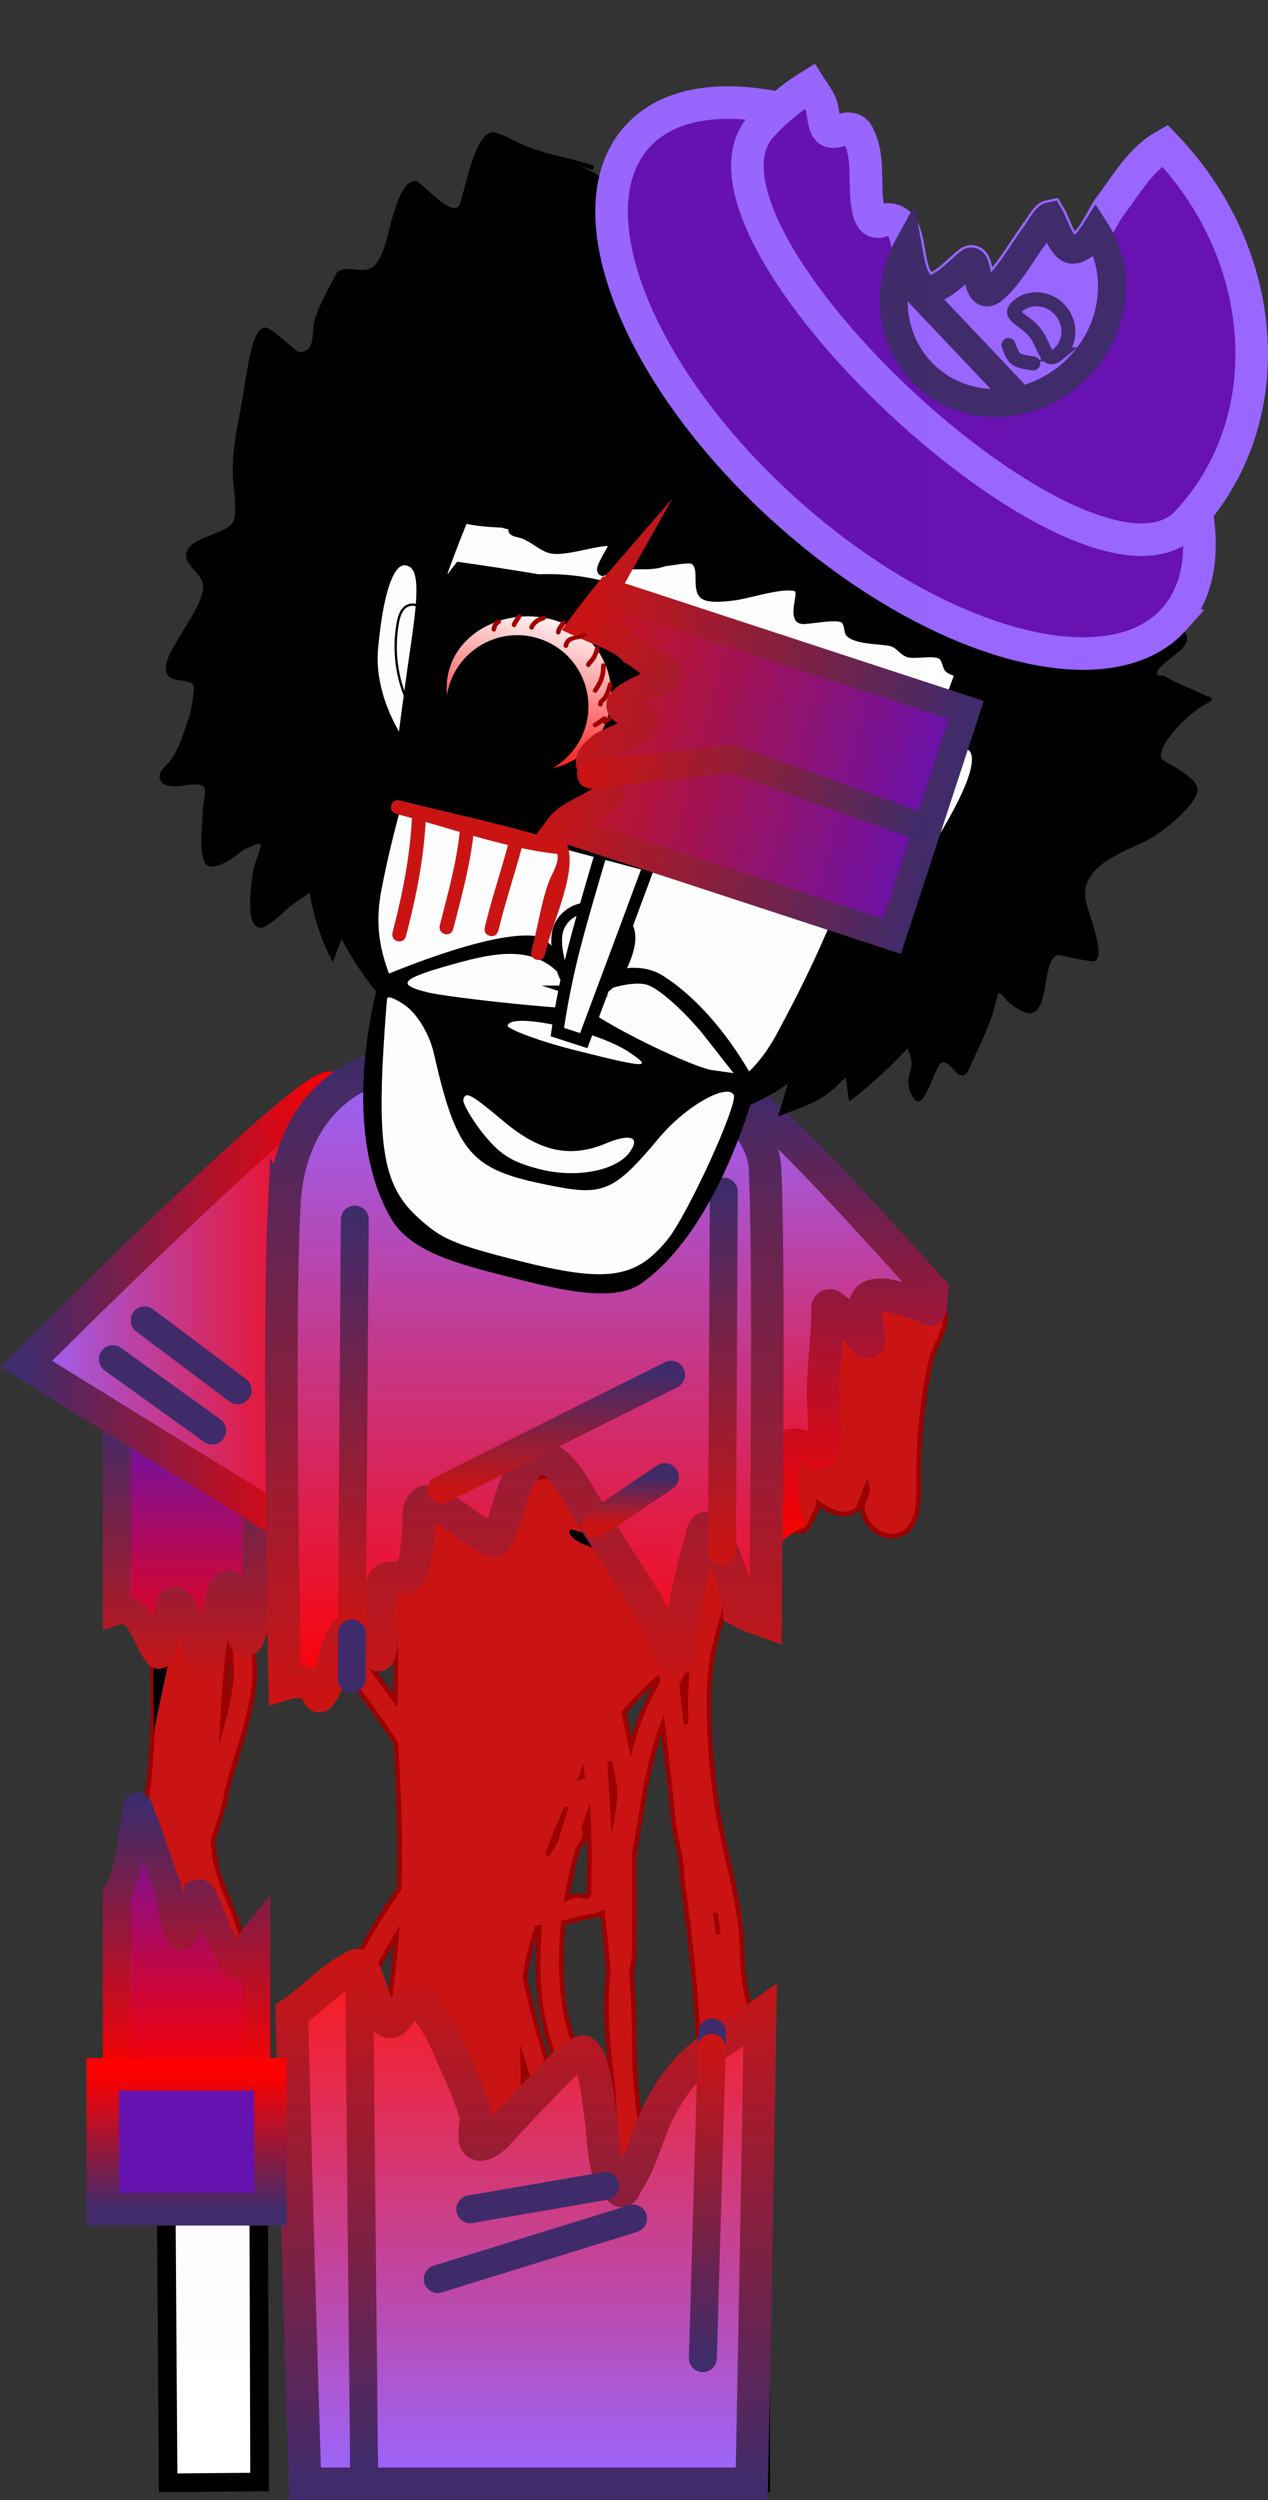 <svg version="1.1" xmlns="http://www.w3.org/2000/svg" xmlns:xlink="http://www.w3.org/1999/xlink" width="136.295" height="268.621" viewBox="0,0,136.295,268.621"><rect x="0" y="0" width="136.295" height="268.621" fill="#333333" stroke="none"/><defs><linearGradient x1="205.886" y1="241.033" x2="205.886" y2="270.312" gradientUnits="userSpaceOnUse" id="color-1"><stop offset="0" stop-color="#6712b1"/><stop offset="1" stop-color="#ff0000"/></linearGradient><linearGradient x1="205.886" y1="241.033" x2="205.886" y2="270.312" gradientUnits="userSpaceOnUse" id="color-2"><stop offset="0" stop-color="#402b6b"/><stop offset="1" stop-color="#ff0000"/></linearGradient><linearGradient x1="205.886" y1="199.312" x2="205.886" y2="227.451" gradientUnits="userSpaceOnUse" id="color-3"><stop offset="0" stop-color="#6712b1"/><stop offset="1" stop-color="#ff0000"/></linearGradient><linearGradient x1="205.886" y1="199.312" x2="205.886" y2="227.451" gradientUnits="userSpaceOnUse" id="color-4"><stop offset="0" stop-color="#402b6b"/><stop offset="1" stop-color="#cc1414"/></linearGradient><linearGradient x1="275.064" y1="164.812" x2="275.064" y2="213.312" gradientUnits="userSpaceOnUse" id="color-5"><stop offset="0" stop-color="#9966ff"/><stop offset="1" stop-color="#ff0000"/></linearGradient><linearGradient x1="275.064" y1="164.812" x2="275.064" y2="213.312" gradientUnits="userSpaceOnUse" id="color-6"><stop offset="0" stop-color="#402b6b"/><stop offset="1" stop-color="#ff0000"/></linearGradient><linearGradient x1="188.636" y1="188.312" x2="222.569" y2="188.312" gradientUnits="userSpaceOnUse" id="color-7"><stop offset="0" stop-color="#9966ff"/><stop offset="1" stop-color="#ff0000"/></linearGradient><linearGradient x1="188.636" y1="188.312" x2="222.569" y2="188.312" gradientUnits="userSpaceOnUse" id="color-8"><stop offset="0" stop-color="#402b6b"/><stop offset="1" stop-color="#ff0000"/></linearGradient><linearGradient x1="242.373" y1="258.08" x2="242.373" y2="313.812" gradientUnits="userSpaceOnUse" id="color-9"><stop offset="0" stop-color="#ff1919"/><stop offset="1" stop-color="#9966ff"/></linearGradient><linearGradient x1="242.373" y1="258.08" x2="242.373" y2="313.812" gradientUnits="userSpaceOnUse" id="color-10"><stop offset="0" stop-color="#cc1414"/><stop offset="1" stop-color="#402b6b"/></linearGradient><linearGradient x1="242.2" y1="161.812" x2="242.2" y2="229.18" gradientUnits="userSpaceOnUse" id="color-11"><stop offset="0" stop-color="#9966ff"/><stop offset="1" stop-color="#ff0000"/></linearGradient><linearGradient x1="242.2" y1="161.812" x2="242.2" y2="229.18" gradientUnits="userSpaceOnUse" id="color-12"><stop offset="0" stop-color="#402b6b"/><stop offset="1" stop-color="#cc1414"/></linearGradient><linearGradient x1="223.82" y1="177.979" x2="223.82" y2="222.043" gradientUnits="userSpaceOnUse" id="color-13"><stop offset="0" stop-color="#402b6b"/><stop offset="1" stop-color="#cc1414"/></linearGradient><linearGradient x1="245.636" y1="194.645" x2="245.636" y2="206.979" gradientUnits="userSpaceOnUse" id="color-14"><stop offset="0" stop-color="#402b6b"/><stop offset="1" stop-color="#cc1414"/></linearGradient><linearGradient x1="253.616" y1="205.645" x2="253.616" y2="210.622" gradientUnits="userSpaceOnUse" id="color-15"><stop offset="0" stop-color="#402b6b"/><stop offset="1" stop-color="#cc1414"/></linearGradient><linearGradient x1="263.541" y1="174.979" x2="263.541" y2="213.614" gradientUnits="userSpaceOnUse" id="color-16"><stop offset="0" stop-color="#402b6b"/><stop offset="1" stop-color="#cc1414"/></linearGradient><linearGradient x1="224.697" y1="258.111" x2="224.697" y2="311.979" gradientUnits="userSpaceOnUse" id="color-17"><stop offset="0" stop-color="#cc1414"/><stop offset="1" stop-color="#402b6b"/></linearGradient><linearGradient x1="261.862" y1="266.974" x2="261.862" y2="300.312" gradientUnits="userSpaceOnUse" id="color-18"><stop offset="0" stop-color="#cc1414"/><stop offset="1" stop-color="#402b6b"/></linearGradient><linearGradient x1="205.886" y1="269.812" x2="205.886" y2="284.312" gradientUnits="userSpaceOnUse" id="color-19"><stop offset="0" stop-color="#ff0000"/><stop offset="1" stop-color="#422b6b"/></linearGradient><linearGradient x1="244.855" y1="112.698" x2="240.464" y2="130.001" gradientUnits="userSpaceOnUse" id="color-20"><stop offset="0" stop-color="#ffffff"/><stop offset="1" stop-color="#ff0000"/></linearGradient><linearGradient x1="246.031" y1="123.885" x2="286.886" y2="134.254" gradientUnits="userSpaceOnUse" id="color-21"><stop offset="0" stop-color="#cc1414"/><stop offset="1" stop-color="#6712b1"/></linearGradient><linearGradient x1="246.031" y1="123.885" x2="286.886" y2="134.254" gradientUnits="userSpaceOnUse" id="color-22"><stop offset="0" stop-color="#cc1414"/><stop offset="1" stop-color="#402b6b"/></linearGradient><linearGradient x1="250.024" y1="127.565" x2="284.616" y2="136.345" gradientUnits="userSpaceOnUse" id="color-23"><stop offset="0" stop-color="#cc1414"/><stop offset="1" stop-color="#402b6b"/></linearGradient></defs><g transform="translate(-185.836,-46.941)"><g data-paper-data="{&quot;isPaintingLayer&quot;:true}" fill-rule="nonzero" stroke-linejoin="miter" stroke-miterlimit="10" stroke-dasharray="" stroke-dashoffset="0" style="mix-blend-mode: normal"><path d="M270.49,202.797c0.18,-1.648 0.407,-3.294 0.633,-4.999c0.26,-1.959 1.421,-3.673 1.661,-5.647c0.235,-1.935 0.281,-3.789 0.776,-5.699c0.576,-0.786 1.585,-2.359 2.506,-2.876c3.081,-1.73 9.589,-0.127 11.071,3.267c1.08,2.473 -0.822,4.292 -1.267,6.412c-0.832,3.969 -1.295,7.839 -1.295,12.002c0,1.759 0.322,5.302 -1.589,6.378c-1.65,0.928 -3.421,-0.102 -4.137,-1.581c-0.751,-1.55 0.156,-1.853 0.237,-3.165c0.006,-0.094 -0.013,-0.21 -0.043,-0.334c-0.061,0.156 -0.126,0.302 -0.175,0.416c-0.36,0.829 -0.504,1.932 -1.285,2.389c-1.071,0.627 -2.469,0.053 -3.787,-0.906c-0.029,0.262 -0.089,0.513 -0.215,0.744c-0.046,0.085 -0.096,0.167 -0.148,0.247l0.049,0.025l-0.652,1.304c-0.2,0.423 -0.631,0.715 -1.13,0.715c-0.595,0 -1.093,-0.416 -1.219,-0.972l-0.326,-1.303l0.053,-0.013l-0.081,-0.137c-0.007,-1.395 0.053,-2.741 0.156,-4.069c-0.093,-0.116 -0.176,-0.223 -0.248,-0.316c0,0 -0.75,-1 0.25,-1.75c0.07,-0.052 0.138,-0.096 0.205,-0.132z" fill="#cc1414" stroke="#9d0000" stroke-width="0.5" stroke-linecap="butt"/><path d="M210.136,240.021c-0.388,1.552 -0.923,3.152 -1.407,4.767c0.032,0.362 0.068,0.724 0.107,1.088c0.344,3.215 2.185,6.045 2.961,9.15l0.492,0.606c0,0 0.693,1.04 -0.347,1.733c-1.04,0.693 -1.733,-0.347 -1.733,-0.347l-0.837,-1.387c-0.44,-1.758 -1.184,-3.416 -1.832,-5.103c-0.016,0.272 -0.024,0.544 -0.023,0.814v0.664c0,0 0,0.288 -0.138,0.588c-0.11,4.097 0.161,8.713 -0.929,12.548c0.018,0.112 0.038,0.222 0.059,0.332l0.319,0.064l-0.328,1.638c-0.105,0.584 -0.616,1.028 -1.23,1.028c-0.69,0 -1.25,-0.56 -1.25,-1.25v-1.236c-0.429,-2.144 -1.26,-5.939 -1.043,-8.71c-0.106,0.105 -0.213,0.209 -0.321,0.313l-0.153,0.611c-0.126,0.557 -0.624,0.972 -1.219,0.972c-0.69,0 -1.25,-0.56 -1.25,-1.25v-1.329c0,-3.864 0.664,-7.633 0.674,-11.446c1.812,-7.439 1.763,-15.872 1.3,-23.526c-0.087,-1.435 -0.523,-2.612 -0.783,-3.884l-0.194,-0.338c0.009,-0.42 -0.003,-0.795 0.005,-1.144c-0.002,-0.061 -0.004,-0.122 -0.005,-0.184c0,0 0,-0.103 0.03,-0.25c0.07,-0.701 0.308,-1.325 1.103,-2.054c0.432,-0.396 1.132,-0.313 1.677,-0.529c2.338,-0.929 7.109,-3.849 8.613,-0.158c0.444,1.09 -0.816,3.625 -0.96,4.804c-0.081,0.656 -0.182,1.311 -0.294,1.964c0.112,-0.029 0.239,-0.045 0.382,-0.045c1.25,0 1.25,1.25 1.25,1.25c0,2.372 0.588,4.74 0.326,7.098c-0.448,4.031 -2.011,7.815 -2.992,11.69c0.004,0.05 0.005,0.097 0.005,0.141l0.004,0.003c0,0 0,0.059 -0.013,0.152c-0.01,0.093 -0.024,0.151 -0.024,0.151zM210.668,227.637c0.155,-1.397 -0.011,-2.817 -0.161,-4.237c-0.221,1.307 -0.397,2.618 -0.443,3.943c-0.146,1.599 -0.24,3.205 -0.32,4.813c0.41,-1.482 0.753,-2.982 0.924,-4.519z" fill="#cc1414" stroke="#9d0000" stroke-width="0.5" stroke-linecap="butt"/><path d="M263.649,274.965v0.19l0.295,0.074l-0.326,1.303c-0.126,0.557 -0.624,0.972 -1.219,0.972c-0.69,0 -1.25,-0.56 -1.25,-1.25v-1.329c0,-8.77 -0.761,-17.486 -1.99,-26.151c0.004,-2.315 -0.785,-4.338 -0.995,-6.629c-0.301,-3.283 -0.707,-6.601 -1.096,-9.931c-0.162,0.407 -0.314,0.821 -0.455,1.244c-1.334,4.003 -1.817,8.443 -2.594,12.661c0.003,3.664 0.002,7.328 -0.009,10.993c-0.119,0.596 -0.214,1.197 -0.287,1.801c0.186,2.57 0.293,5.14 0.293,7.708c0,1.545 0.08,3.086 0.185,4.625c0.394,3.268 0.811,6.52 0.811,9.657v1.329c0,0 0,1.25 -1.25,1.25c-1.25,0 -1.25,-1.25 -1.25,-1.25v-0.775c-0.332,-0.369 -0.332,-0.886 -0.332,-0.886v-0.664c0,-2.961 -0.296,-5.912 -0.493,-8.87c-0.489,-4.103 -0.931,-8.23 -0.473,-12.198c-0.157,-2.12 -0.367,-4.24 -0.616,-6.36c-0.675,0.347 -1.564,0.364 -2.31,0.581c-0.294,0.086 -1.039,0.269 -1.899,0.462c-0.268,2.587 -0.296,5.227 -0.021,7.964c0.432,4.314 2.579,8.203 3.284,12.437c0.631,1.558 1.259,3.053 1.67,4.684l0.037,0.967c0,0 0,1.25 -1.25,1.25c-0.325,0 -0.566,-0.085 -0.744,-0.21c0.001,0.38 -0.14,0.904 -0.854,1.142c-1.186,0.395 -1.581,-0.791 -1.581,-0.791l-0.264,-0.833c-1.753,-3.547 -3.341,-7.638 -4.641,-11.806c0.013,0.819 0.025,1.639 0.025,2.458c0.356,1.425 0.342,2.676 0.342,4.139v0.664c0,0 0,1.25 -1.25,1.25c-0.289,0 -0.511,-0.067 -0.682,-0.17c0.127,1.651 0.286,3.289 0.5,4.882c0.359,2.661 1.903,5.085 2.171,7.756c0.004,0.042 0.008,0.085 0.012,0.127l0.018,-0.004l1.073,4.828c0.047,0.191 0.071,0.39 0.071,0.595c0,1.381 -1.119,2.5 -2.5,2.5c-0.851,0 -1.602,-0.425 -2.054,-1.074l-1.641,-2.298l0.09,-0.064l-0.234,-0.163c-2.259,-5.342 -9.173,-7.3 -11.133,-12.665c-0.026,-0.07 -0.048,-0.262 -0.066,-0.538c-0.237,0.902 -0.473,1.804 -0.705,2.706c-0.389,1.515 -0.561,3.097 -0.805,4.668c0.159,0.514 0.313,1.028 0.459,1.541l0.642,1.601c0,0 0.464,1.161 -0.696,1.625c-0.604,0.242 -1.019,0.043 -1.279,-0.203c-0.185,0.169 -0.454,0.292 -0.846,0.292c-1.25,0 -1.25,-1.25 -1.25,-1.25l0.009,-1.481c0.146,-0.599 0.292,-1.198 0.439,-1.796c-0.821,-2.553 -1.783,-5.084 -2.696,-7.582c-0.746,-2.042 -2.176,-3.386 -2.725,-5.595c0.04,-2.93 1.788,-5.411 2.708,-8.177c1.954,-5.872 5.061,-11.757 8.716,-17.007c0.155,-5.212 -0.036,-10.423 -0.348,-15.662c-2.072,-3.184 -4.369,-6.276 -6.825,-9.346c0,0 -0.781,-0.976 0.195,-1.757c0.976,-0.781 1.757,0.195 1.757,0.195c1.68,2.101 3.287,4.213 4.802,6.358c0.072,-2.846 0.233,-5.742 -0.266,-8.453c-0.958,-5.198 -4.427,-10.622 -6.751,-15.271c0,0 -1.118,-2.236 1.118,-3.354c1.296,-0.648 2.216,-0.169 2.761,0.347c1.024,0.023 1.786,0.785 1.786,0.785l0.015,0.196c8.022,4.082 16.748,1.429 25.221,0.722c2.356,-0.196 11.517,-1.903 13.3,0.831c0.953,1.462 -0.318,3.49 -0.749,5.181c-0.437,1.714 -1.004,3.467 -1.669,5.209c0.059,0.003 0.121,0.01 0.186,0.021c1.233,0.205 1.027,1.438 1.027,1.438c-0.462,2.768 -1.641,5.584 -1.994,8.312c-0.534,4.129 -0.149,9.334 0.322,13.449c0.701,6.119 3.016,12.047 3.017,18.224c0,5.539 3.328,11.335 2.648,16.76c-0.31,2.477 -2.022,4.829 -2.657,7.307l0.009,1.176c0,0 0,1.25 -1.25,1.25c-1.25,0 -1.25,-1.25 -1.25,-1.25l0.009,-1.481c0.595,-2.422 2.363,-4.945 2.657,-7.307c0.189,-1.518 -0.629,-3.702 -0.873,-5.151c-0.19,-1.126 -0.418,-2.201 -0.646,-3.256c0.351,3.333 0.557,6.579 -0.64,9.595zM259.666,226.905c-0.188,0.352 -0.377,0.705 -0.565,1.06c0.152,1.419 0.317,2.838 0.484,4.255c-0.061,-1.809 -0.047,-3.618 0.082,-5.315zM248.524,244.679c-0.205,0.342 -0.412,0.684 -0.62,1.027c-0.479,1.73 -0.873,3.464 -1.164,5.216c0.318,-0.13 0.639,-0.238 0.968,-0.293c0.467,-0.078 1.076,0.265 1.42,-0.061c0.028,-0.027 0.064,-3.612 0.063,-3.875c-0.003,-1.578 -0.056,-3.162 -0.119,-4.75c-0.17,0.498 -0.334,0.996 -0.492,1.494c0.335,0.592 -0.056,1.242 -0.056,1.242zM243.327,254.717c-0.527,1.574 -0.854,3.156 -1.053,4.744c1.35,6.469 3.695,13.696 6.507,19.316c-0.4,-1.438 -0.984,-2.781 -1.536,-4.178c-0.735,-4.355 -2.915,-8.361 -3.359,-12.806c-0.265,-2.656 -0.265,-5.232 -0.047,-7.759c-0.1,0.016 -0.196,0.031 -0.288,0.045c-0.078,0.212 -0.153,0.425 -0.224,0.638zM228.032,259.336c0.188,-1.5 0.336,-2.999 0.449,-4.496c-2.51,4.096 -4.626,8.477 -6.079,12.83c-0.732,2.193 -2.668,4.815 -2.606,7.102c0.493,1.957 1.878,3.178 2.589,5.033c0.495,1.294 0.99,2.61 1.466,3.937c0.985,-3.965 1.984,-7.93 2.97,-11.902c0.242,-4.177 0.696,-8.372 1.211,-12.504zM246.642,241.328c-0.714,1.611 -1.369,3.266 -1.991,4.953c0.313,-0.532 0.63,-1.061 0.947,-1.587c0.316,-1.123 0.666,-2.244 1.045,-3.366zM248.434,237.638c-0.04,0.075 -0.08,0.15 -0.12,0.225c0.047,-0.019 0.096,-0.036 0.148,-0.049c-0.009,-0.059 -0.019,-0.118 -0.028,-0.177zM254.235,232.69c0.602,-1.806 1.446,-3.464 2.32,-5.083c-0.011,-0.111 -0.023,-0.221 -0.034,-0.332c-1.337,1.152 -2.54,2.384 -3.631,3.684c0.264,1.22 0.524,2.439 0.771,3.656c0.174,-0.65 0.364,-1.293 0.574,-1.925zM251.865,238.589c-0.157,-0.804 -0.317,-1.609 -0.481,-2.414c0.059,1.834 0.213,3.731 0.324,5.621c0.166,-1.093 0.352,-2.204 0.156,-3.207zM262.716,252.454c0.097,0.77 0.198,1.54 0.3,2.31c-0.074,-0.772 -0.176,-1.542 -0.3,-2.31z" fill="#cc1414" stroke="#9d0000" stroke-width="0.5" stroke-linecap="butt"/><path d="M267.606,313.738l-48.214,0.072l-0.138,-52.15c1.52,-1.28 2.936,-2.594 4.836,-3.556c0.69,-0.198 1,0.902 1.233,1.442c0.601,1.394 1.636,6.345 3.292,4.026c0.287,-0.401 0.572,-0.804 0.857,-1.206c2.084,-2.094 4.768,5.095 5.524,6.699c0.757,1.604 1.44,3.402 1.958,5.05c0.207,0.659 -0.378,2.613 0.106,3.088c0.537,0.527 1.694,-0.382 2.049,-0.752c2.377,-2.571 4.772,-5.107 7.241,-7.588c0.22,-0.224 1.956,-1.643 2.184,-1.48c1.34,0.958 1.593,5.517 1.866,6.981c0.308,1.629 0.222,6.951 1.994,7.37l0.022,0.359c0.007,0.132 0.116,0.236 0.25,0.236c0.1,0 0.186,-0.058 0.226,-0.143l0.222,-0.442l-0.032,-0.016c1.78,-2.488 2.419,-5.996 3.908,-8.642c1.905,-3.391 3.797,-5.206 7.074,-7.277c1.197,-0.758 2.326,-1.552 3.452,-2.339z" fill="#ffffff" stroke="#000000" stroke-width="2" stroke-linecap="butt"/><path d="M203.113,195.691c-0.055,-8.153 8.187,-36.761 40.202,-36.921c23.263,-0.116 33.875,15.917 37.852,27.343c-1.229,-0.175 -2.321,0.011 -2.391,1.271c0.003,0.383 0.55,3.667 0.472,3.716c-0.435,0.27 -0.971,-0.878 -1.148,-1.055c-0.805,-0.809 -1.598,-1.771 -2.541,-2.44l0.035,-0.045l-0.392,-0.307c-0.043,-0.034 -0.097,-0.055 -0.156,-0.055c-0.138,0 -0.25,0.112 -0.25,0.25c0,0 0,0 0,0l-0.001,0.5c-0.017,3.017 -0.497,5.955 -0.497,8.968c-0,0.919 0.536,5.701 -0.345,6.104c-0.185,0.085 -0.457,-0.014 -0.785,-0.171l-0.005,-3.941c0,0 0.075,-3.099 -2.816,-3.154c-3.434,-0.065 -2.945,3.116 -2.945,3.116l0.039,22.051c-0.785,-0.288 -1.518,-0.584 -2.148,-0.931c0.016,-1.745 -1.36,-5.503 -2.173,-7.049c-0.162,-0.309 -0.847,-1.863 -1.263,-1.839c-0.537,0.031 -0.538,0.797 -0.58,1.109c-1.065,3.316 -1.79,6.817 -2.217,10.269c-0.072,0.579 -0.007,2.277 -0.618,2.607c-0.076,0.041 -0.768,-1.232 -0.835,-1.383c-0.756,-1.713 -1.507,-3.336 -2.51,-4.92c-1.873,-2.957 -3.745,-5.914 -5.618,-8.871c-1.477,-2.332 -4.308,-8.547 -6.881,-5.558c-2.012,2.437 -1.916,4.977 -3.256,7.659c-0.357,0.714 -0.755,0.489 -1.224,0.091c-1.774,-0.962 -3.213,-2.346 -5.018,-3.293c-0.641,-0.337 -1.528,-1.042 -2.055,-0.003c-0.286,0.564 -0.122,1.9 -0.216,2.56c-0.205,1.44 -0.101,3.523 -1.022,4.696c-0.808,1.03 -1.982,-0.007 -2.683,0.698c-0.222,0.224 -0.332,2.148 -0.44,2.567c-0.4,1.587 0.474,3.913 -0.081,5.347c-0.18,0.465 -0.605,-0.8 -0.826,-1.246c-0.491,-0.988 -1.837,-1.908 -2.729,-1.08c-1.508,1.972 -1.405,5 -2.855,6.802c-0.118,0.146 -0.154,-0.349 -0.276,-0.492c-0.211,-0.249 -0.461,-0.506 -0.752,-0.702l-0.078,-29.382c0,0 0.279,-2.919 -2.886,-2.934c-3.111,-0.015 -2.816,2.909 -2.816,2.909l0.069,22.368c-0.017,-0.005 -0.037,-0.008 -0.058,-0.01c-0.249,-0.02 -0.27,0.229 -0.27,0.229l-0.019,0.23c-0.201,2.517 -1.465,2.926 -1.473,0.102c-0.002,-0.717 -0.342,-4.612 -1.404,-4.296c-1.017,0.302 -1.39,4.976 -1.585,5.938c-0.258,1.274 -0.078,3.186 -0.442,4.3c-0.062,0.19 -0.138,-0.378 -0.244,-0.546c-0.235,-0.37 -0.368,-0.802 -0.468,-1.229c-0.273,-1.161 -0.836,-2.098 -0.937,-3.308c-0.064,-0.691 -1.32,-4.154 -2.316,-3.267c-0.315,0.28 -0.61,3.155 -0.936,4.705c-0.081,-12.027 -0.149,-22.223 -0.188,-28.076z" fill="#ffffff" stroke="#000000" stroke-width="2" stroke-linecap="butt"/><path d="M203.906,313.703c0,0 -0.223,-33.08 -0.437,-64.975c0.104,0.278 0.211,0.556 0.319,0.832c0.313,0.801 0.824,5.169 1.483,5.409c0.669,0.244 1.632,-3.901 1.77,-4.571c0.625,-0.28 1.051,1.407 1.263,1.877c0.584,1.293 1.353,3.47 2.149,4.504c0.318,0.413 0.322,1.206 0.829,1.325c0.705,0.165 0.742,-0.612 0.819,-0.956c0.634,-1.33 0.739,-1.786 1.457,-2.595l0.181,59.064z" fill="#ffffff" stroke="#000000" stroke-width="2" stroke-linecap="butt"/><path d="M271.886,197.312h2.428c0.08,1.459 0.43,5.345 -0.36,5.707c-0.393,0.18 -1.177,-0.468 -2.068,-0.739z" fill="#6712b1" stroke="#402b6b" stroke-width="3" stroke-linecap="butt"/><path d="M198.386,270.312v-19.931c1.379,-1.881 1.567,-6.295 2.1,-8.449c0.067,-0.271 -0.068,-0.589 0.065,-0.835c0.172,-0.316 0.356,0.627 0.495,0.959c0.255,0.61 0.521,1.214 0.733,1.841c0.643,1.901 1.279,3.795 2.009,5.664c0.313,0.801 0.824,5.169 1.483,5.409c0.669,0.244 1.632,-3.901 1.77,-4.571c0.625,-0.28 1.051,1.407 1.263,1.877c0.584,1.293 1.353,3.47 2.149,4.504c0.318,0.413 0.322,1.206 0.829,1.325c0.705,0.165 0.742,-0.612 0.819,-0.956c0.58,-1.215 0.717,-1.701 1.285,-2.393v15.556z" fill="url(#color-1)" stroke="url(#color-2)" stroke-width="3" stroke-linecap="butt"/><path d="M198.386,199.312h15v21.598c-0.239,-0.012 -0.259,0.229 -0.259,0.229l-0.019,0.23c-0.201,2.517 -1.465,2.926 -1.473,0.102c-0.002,-0.717 -0.342,-4.612 -1.404,-4.296c-1.017,0.302 -1.39,4.976 -1.585,5.938c-0.258,1.274 -0.078,3.186 -0.442,4.3c-0.062,0.19 -0.138,-0.378 -0.244,-0.546c-0.235,-0.37 -0.368,-0.802 -0.468,-1.229c-0.273,-1.161 -0.836,-2.098 -0.937,-3.308c-0.064,-0.691 -1.32,-4.154 -2.316,-3.267c-0.445,0.396 -0.851,5.979 -1.361,5.672c-1.161,-1.243 -1.676,-4.249 -3.517,-4.792c-0.266,-0.078 -0.608,-0.026 -0.974,0.09z" fill="url(#color-3)" stroke="url(#color-4)" stroke-width="3" stroke-linecap="butt"/><path d="M265.636,213.312l1.333,-18c0,0 -5.179,-30.5 -1.556,-30.5c1.731,0 12.891,12.15 20.588,20.766c-0.117,0.674 -0.002,1.635 -0.205,2.068c-0.094,0.201 -0.219,-0.408 -0.406,-0.526c-0.302,-0.189 -0.72,-0.027 -1.061,-0.131c-1.29,-0.392 -5.416,-2.094 -5.554,0.395c0.003,0.383 0.55,3.667 0.472,3.716c-0.435,0.27 -0.971,-0.878 -1.148,-1.055c-0.805,-0.809 -1.598,-1.771 -2.541,-2.44l0.035,-0.045l-0.392,-0.307c-0.043,-0.034 -0.097,-0.055 -0.156,-0.055c-0.138,0 -0.25,0.112 -0.25,0.25c0,0 0,0 0,0l-0.001,0.5c-0.017,3.017 -0.497,5.955 -0.497,8.968c-0,0.919 0.536,5.701 -0.345,6.104c-0.612,0.28 -2.166,-1.442 -3.602,-0.636c-0.235,2.603 -0.747,5.185 -0.013,7.657z" data-paper-data="{&quot;index&quot;:null}" fill="url(#color-5)" stroke="url(#color-6)" stroke-width="3.5" stroke-linecap="butt"/><path d="M258.503,209.646c-0.571,0 -1.034,-0.463 -1.034,-1.034c0,-0.571 0.463,-1.034 1.034,-1.034c0.571,0 1.034,0.463 1.034,1.034c0,0.571 -0.463,1.034 -1.034,1.034z" fill="#000000" stroke="none" stroke-width="1.5" stroke-linecap="butt"/><path d="M188.636,193.479c0,0 29.63,-29.667 32.65,-29.667c4.08,0 -2.874,31 -2.874,31l1.501,18z" fill="url(#color-7)" stroke="url(#color-8)" stroke-width="3.5" stroke-linecap="butt"/><path d="M253.244,213.881c-0.472,-0.033 -0.918,-0.08 -1.337,-0.137c-0.324,-0.511 -0.648,-1.023 -0.972,-1.534c0.909,0.177 1.955,0.328 3.109,0.396c3.675,0.215 5.934,-0.024 7.192,-0.268c-0.147,0.462 -0.287,0.928 -0.421,1.396c-1.436,0.225 -3.852,0.408 -7.571,0.146z" fill="#000000" stroke="#000000" stroke-width="0" stroke-linecap="butt"/><path d="M247.074,211.301c0.076,-0.157 1.246,0.335 3.179,0.766c0.332,0.525 0.665,1.05 0.997,1.575c-3.085,-0.54 -4.497,-1.683 -4.176,-2.341z" fill="#000000" stroke="#000000" stroke-width="0" stroke-linecap="butt"/><path d="M262.554,213.32c0,0 -0.357,0.155 -1.188,0.318c0.128,-0.443 0.261,-0.884 0.399,-1.322c0.003,-0.027 0.004,-0.059 0.003,-0.094c0.182,-0.045 0.33,-0.087 0.446,-0.124c0.113,0.218 0.232,0.479 0.34,0.725z" fill="#000000" stroke="#000000" stroke-width="0" stroke-linecap="butt"/><path d="M225.431,208.612c0,-0.571 0.463,-1.034 1.034,-1.034c0.571,0 1.034,0.463 1.034,1.034c0,0.571 -0.463,1.034 -1.034,1.034c-0.571,0 -1.034,-0.463 -1.034,-1.034z" fill="#000000" stroke="none" stroke-width="1.5" stroke-linecap="butt"/><path d="M218.636,313.812c0,0 -0.747,-23.005 -1.432,-50.56c2.449,-1.684 4.174,-3.774 6.887,-5.148c0.69,-0.198 1,0.902 1.233,1.442c0.601,1.394 1.636,6.345 3.292,4.026c0.287,-0.401 0.572,-0.804 0.857,-1.206c2.084,-2.094 4.768,5.095 5.524,6.699c0.757,1.604 1.44,3.402 1.958,5.05c0.207,0.659 -0.378,2.613 0.106,3.088c0.537,0.527 1.694,-0.382 2.049,-0.752c2.377,-2.571 4.772,-5.107 7.241,-7.588c0.22,-0.224 1.956,-1.643 2.184,-1.48c1.34,0.958 1.593,5.517 1.866,6.981c0.308,1.629 0.222,6.951 1.994,7.37l0.022,0.359c0.007,0.132 0.116,0.236 0.25,0.236c0.1,0 0.186,-0.058 0.226,-0.143l0.222,-0.442l-0.032,-0.016c1.78,-2.488 2.419,-5.996 3.908,-8.642c1.905,-3.391 3.797,-5.206 7.074,-7.277c1.206,-0.763 2.343,-1.564 3.477,-2.357c-0.441,27.515 -0.906,50.359 -0.906,50.359z" fill="url(#color-9)" stroke="url(#color-10)" stroke-width="3.5" stroke-linecap="butt"/><path d="M216.383,176.518c0.635,-12.61 9.903,-14.706 9.903,-14.706c0.183,0.951 0.375,1.9 0.56,2.852c1.299,3.473 2.308,6.52 4.107,9.645c1.85,3.168 5.443,4.469 8.93,4.475c3.419,0.002 7.508,0.865 10.101,-1.772c2.855,-1.769 4.934,-5.164 6.466,-8.197c0.994,-1.976 1.898,-4.57 2.554,-7.004c0,0 8.767,4.815 9.057,10.592c0.361,7.182 0.296,26.564 0.059,48.76c-1.04,-0.369 -2.02,-0.731 -2.828,-1.176c0.016,-1.745 -1.36,-5.503 -2.173,-7.049c-0.162,-0.309 -0.847,-1.863 -1.263,-1.839c-0.537,0.031 -0.538,0.797 -0.58,1.109c-1.065,3.316 -1.79,6.817 -2.217,10.269c-0.072,0.579 -0.007,2.277 -0.618,2.607c-0.076,0.041 -0.768,-1.232 -0.835,-1.383c-0.756,-1.713 -1.507,-3.336 -2.51,-4.92c-1.873,-2.957 -3.745,-5.914 -5.618,-8.871c-1.477,-2.332 -4.308,-8.547 -6.881,-5.558c-2.012,2.437 -1.916,4.977 -3.256,7.659c-0.357,0.714 -0.755,0.489 -1.224,0.091c-1.774,-0.962 -3.213,-2.346 -5.018,-3.293c-0.641,-0.337 -1.528,-1.042 -2.055,-0.003c-0.286,0.564 -0.122,1.9 -0.216,2.56c-0.205,1.44 -0.101,3.523 -1.022,4.696c-0.808,1.03 -1.982,-0.007 -2.683,0.698c-0.222,0.224 -0.332,2.148 -0.44,2.567c-0.4,1.587 0.474,3.913 -0.081,5.347c-0.18,0.465 -0.605,-0.8 -0.826,-1.246c-0.491,-0.988 -1.837,-1.908 -2.729,-1.08c-1.508,1.972 -1.405,5 -2.855,6.802c-0.118,0.146 -0.154,-0.349 -0.276,-0.492c-0.42,-0.495 -0.993,-1.022 -1.735,-1.034c-0.761,0.021 -1.286,0.099 -1.744,0.243c-0.385,-21.901 -0.531,-41.915 -0.056,-51.352z" fill="url(#color-11)" stroke="url(#color-12)" stroke-width="3.5" stroke-linecap="butt"/><path d="M265.957,62.203c-0.923,0.546 -1.562,1.681 -2.633,2.442c-2.166,-0.2 -2.555,-3.045 -3.534,-4.854c2.373,0.516 4.537,1.156 6.511,1.903c-0.03,0.189 -0.108,0.37 -0.343,0.509z" fill="#000000" stroke="none" stroke-width="1.5" stroke-linecap="butt"/><path d="M269.495,63.24c-0.083,0.159 -0.245,-0.041 -0.46,-0.389c0.187,0.088 0.372,0.177 0.554,0.267c-0.031,0.041 -0.063,0.082 -0.094,0.121z" fill="#000000" stroke="none" stroke-width="1.5" stroke-linecap="butt"/><path d="M266.77,61.187c0.519,-0.678 0.981,0.862 1.594,1.877c-0.872,0.411 -1.926,0.412 -2.858,-0.03c0.442,-0.631 0.824,-1.272 1.264,-1.847z" fill="#9966ff" stroke="#402b6b" stroke-width="1.5" stroke-linecap="butt"/><path d="M208.636,200.645l-10.667,-7.667" fill="none" stroke="#402b6b" stroke-width="3" stroke-linecap="round"/><path d="M223.671,222.043l0.298,-44.065" fill="none" stroke="url(#color-13)" stroke-width="3" stroke-linecap="round"/><path d="M223.669,222.459l-0.033,4.853" fill="none" stroke="#402b6b" stroke-width="3" stroke-linecap="round"/><path d="M233.302,206.979l24.667,-12.333" fill="none" stroke="url(#color-14)" stroke-width="3" stroke-linecap="round"/><path d="M249.929,210.622l7.373,-4.977" fill="none" stroke="url(#color-15)" stroke-width="3" stroke-linecap="round"/><path d="M263.636,174.979l-0.189,38.635" fill="none" stroke="url(#color-16)" stroke-width="3" stroke-linecap="round"/><path d="M224.425,258.111l0.544,53.868" fill="none" stroke="url(#color-17)" stroke-width="3" stroke-linecap="round"/><path d="M262.386,265.312l-0.03,1.034" fill="none" stroke="#402b6b" stroke-width="3" stroke-linecap="round"/><path d="M261.386,300.312l0.953,-33.338" fill="none" stroke="url(#color-18)" stroke-width="3" stroke-linecap="round"/><path d="M236.386,284.312l14.5,-2.5" fill="none" stroke="#402b6b" stroke-width="3" stroke-linecap="round"/><path d="M253.886,285.312l-21,6.5" fill="none" stroke="#402b6b" stroke-width="3" stroke-linecap="round"/><path d="M211.386,196.312l-10,-7.5" fill="none" stroke="#402b6b" stroke-width="3" stroke-linecap="round"/><path d="M196.886,284.312v-14.5h18v14.5z" fill="#6712b1" stroke="url(#color-19)" stroke-width="3.5" stroke-linecap="butt"/><path d="M226.246,96.366c1.027,-2.053 12.35,-38.228 47.125,-28.307c2.156,0.658 4.16,1.366 6.023,2.118c0.219,0.459 0.576,0.708 1.226,0.51c0.814,0.349 1.6,0.707 2.358,1.073c0.856,1.958 0.385,5.645 2.854,6.375c1.617,-0.558 2.626,-1.652 3.675,-2.577c0.484,0.34 0.951,0.684 1.402,1.032c0.238,1.083 0.548,2.226 1.547,1.598c0.067,-0.052 0.133,-0.105 0.198,-0.161c17.372,15.273 6.838,37.247 7.046,43.056c0.357,9.989 0.432,18.452 0.432,18.452c0,0 -1.99,-2.813 -2.901,-4.249c-0.85,-1.339 -2.633,-4.173 -2.633,-4.173c0,0 -0.285,10.796 -5.198,20.074c-4.437,8.523 -12.299,14.097 -12.299,14.097l-0.367,-2.59c0,0 -1.656,1.77 -3.09,2.494c-1.434,0.724 -4.175,1.697 -4.175,1.697l1.066,-3.549c0,0 -10.14,8.272 -26.525,2.748c-15.416,-5.32 -21.451,-18.263 -21.451,-18.263l-0.937,2.487c0,0 -2.676,-4.342 -2.851,-11.15c-0.209,-8.114 0.734,-12.643 0.734,-12.643c0,0 -2.814,1.076 -6.297,0.856c-4.364,-0.276 -6.709,-1.835 -6.709,-1.835c0,0 4.275,-1.459 6.792,-2.794c2.242,-1.189 3.567,-2.385 3.567,-2.385c0,0 -2.341,0.374 -4.526,0.219c-2.28,-0.162 -3.995,-0.75 -3.995,-0.75c0,0 6.296,-3.238 10.067,-8.144c3.561,-4.633 5.407,-9.759 5.407,-9.759c0,0 -1.5,0.205 -3.412,-0.281c-1.21,-0.308 -2.241,-0.785 -2.244,-0.787c0.011,-0.005 7.701,-3.709 8.092,-4.491z" fill="#000000" stroke="none" stroke-width="1.5" stroke-linecap="butt"/><path d="M218.154,100.857c0,0 0,0 0,0c-0,0 -0,0 -0,0z" fill="#000000" stroke="none" stroke-width="1.5" stroke-linecap="butt"/><path d="M230.58,116.843c1.723,-7.11 5.66,-16.197 5.66,-16.197c0,0 3.254,1.023 14.202,1.345c8.411,0.247 22.48,-2.617 22.48,-2.617c0,0 -2.988,2.183 -4.627,3.177c-1.742,1.057 -5.215,3.093 -5.215,3.093c0,0 7.968,0.856 15.418,0.075c9.243,-0.692 11.951,-2.454 13.737,-0.332c2.108,2.504 -6.24,22.351 -8.267,27.535c-2.166,5.256 -5.365,8.239 -6.892,10.917c-1.527,2.679 -2.3,5.704 -7.091,14.555c-2.99,5.524 -6.734,7.185 -14.087,10.812c-7.353,3.627 -11.485,5.973 -15.269,4.806c-3.642,-1.124 -6.903,-7.629 -10.01,-14.206c-3.308,-7.003 -5.794,-10.819 -4.518,-17.412c1.149,-5.938 2.348,-9.658 3.681,-14.84c0.975,-3.787 -0.142,-6.829 0.799,-10.712z" fill="#ffffff" stroke="#000000" stroke-width="1.5" stroke-linecap="butt"/><g stroke="none" stroke-linecap="butt"><path d="M267.113,163.443c0,0 -3.73,15.301 -12.374,21.417c-3.015,2.133 -9.097,0.576 -14.254,-0.733c-5.529,-1.403 -10.581,-2.7 -12.655,-6.33c-5.883,-10.296 -1.166,-25.834 -1.166,-25.834c0,0 11.975,-5.221 16.894,-4.427c1.51,0.244 5.091,5.055 5.091,5.055c0,0 4.801,-3.153 8.499,-0.781c6.192,3.972 9.965,11.633 9.965,11.633z" fill="#000000" stroke-width="0"/><path d="M249.202,155.281c-0.834,0.359 -15.017,-1.11 -17.47,-1.732c-3.404,-0.864 -2.945,-1.451 3.606,-3.232c5.896,-1.596 9.613,-1.469 12.619,4.004c0,0 1.408,0.848 1.245,0.96z" data-paper-data="{&quot;noHover&quot;:false,&quot;origItem&quot;:[&quot;Path&quot;,{&quot;applyMatrix&quot;:true,&quot;segments&quot;:[[[332.0254,197.06293],[0.95313,-0.53669],[-1.05859,0.59758]],[[331.53713,197.74806],[-0.62891,0],[0.45313,0]],[[334.0254,197.29892],[-0.1289,0.09896],[0.02344,-0.02664]],[[333.87307,196.93732],[0.10547,0.17509],[-0.28906,-0.44914]]],&quot;closed&quot;:true,&quot;fillColor&quot;:[0,0,0]}]}" fill="#ffffff" stroke-width="0.5"/><path d="M261.18,157.78l3.503,4.461l-2.328,-0.325c-2.695,-0.465 -14.175,-6.191 -14.2,-7.425c1.616,-0.884 5.225,-2.252 7.149,-1.763c1.163,0.295 3.602,2.393 5.875,5.053z" data-paper-data="{&quot;noHover&quot;:false,&quot;origItem&quot;:[&quot;Path&quot;,{&quot;applyMatrix&quot;:true,&quot;segments&quot;:[[[335.58448,196.62521],[0.21484,0],[-0.35547,0]],[[334.9087,197.16189],[-0.07422,-0.22457],[0.05859,0.21315]],[[337.13526,197.84702],[-0.48828,0.03806],[0,0]],[337.54932,197.80896],[[336.74073,197.21138],[0,0],[-0.51172,-0.3616]]],&quot;closed&quot;:true,&quot;fillColor&quot;:[0,0,0]}]}" fill="#ffffff" stroke-width="0.5"/><path d="M240.397,157.14c0.376,-1.483 9.3,0.476 12.908,2.751c2.64,1.745 2.397,1.929 -5.066,0.034c-4.35,-1.038 -7.926,-2.456 -7.842,-2.785z" data-paper-data="{&quot;noHover&quot;:false,&quot;origItem&quot;:[&quot;Path&quot;,{&quot;applyMatrix&quot;:true,&quot;segments&quot;:[[[333.20509,198.01069],[0,0],[0,0.0609]],[[334.61134,198.10965],[-0.80078,0.01142],[1.37891,0]],[[335.46682,197.92314],[0.53516,0.18651],[-0.72656,-0.23599]],[[333.20509,198.01068],[0,-0.27405],[0,0]]],&quot;closed&quot;:true,&quot;fillColor&quot;:[0,0,0]}]}" fill="#ffffff" stroke-width="0.5"/><path d="M235.636,165.106c0.241,-0.948 0.74,-0.698 4.414,2.383c3.843,3.212 7.092,3.885 10.839,2.336c2.549,-1.086 3.808,-0.798 2.703,0.808c-1.326,2.032 -5.667,2.965 -9.727,1.935c-3.298,-0.837 -4.402,-1.725 -6.235,-3.989c-1.187,-1.529 -2.077,-3.143 -1.994,-3.473z" data-paper-data="{&quot;noHover&quot;:false,&quot;origItem&quot;:[&quot;Path&quot;,{&quot;applyMatrix&quot;:true,&quot;segments&quot;:[[[332.72855,199.61694],[0,0],[0,0.0609]],[[333.22855,200.11556],[-0.27344,-0.21315],[0.41797,0.31211]],[[334.43168,200.48857],[-0.60938,0],[0.75,0]],[[335.99027,199.7806],[-0.14062,0.41108],[0.12109,-0.32734]],[[335.58402,199.74254],[0.39453,-0.3007],[-0.58203,0.43392]],[[333.50199,199.81486],[0.80859,0.38824],[-0.77344,-0.37301]],[[332.72855,199.61693],[0,-0.17508],[0,0]]],&quot;closed&quot;:true,&quot;fillColor&quot;:[0,0,0]}]}" fill="#ffffff" stroke-width="0.5"/><path d="M232.51,160.283c2.399,10.587 4.032,12.326 11.997,13.931c6.052,1.251 7.163,0.998 12.181,-5.03c2.96,-3.503 7.299,-5.863 8.016,-4.607c0.509,0.919 -4.988,12.989 -7.157,15.596c-3.396,4.16 -6.505,4.632 -16.04,2.212c-6.956,-1.766 -8.217,-2.323 -10.722,-4.604c-3.405,-3.079 -4.242,-6.811 -3.833,-16.312c0.196,-3.7 0.439,-7.006 0.506,-7.274c0.073,-0.288 1.018,0.095 2.06,0.864c1.202,0.941 2.49,2.948 2.992,5.224z" data-paper-data="{&quot;noHover&quot;:false,&quot;origItem&quot;:[&quot;Path&quot;,{&quot;applyMatrix&quot;:true,&quot;segments&quot;:[[[331.21682,198.15914],[0.25,0.11038],[-0.21484,-0.08754]],[[330.8223,198.09824],[0,-0.05329],[0,0.04948]],[[331.06057,199.36953],[-0.1289,-0.65087],[0.34766,1.66715]],[[332.43166,201.98444],[-0.72656,-0.38444],[0.53516,0.28547]],[[334.4551,202.29655],[-1.28516,0],[1.76172,0]],[[337.09963,201.23841],[-0.40625,0.87163],[0.26172,-0.5481]],[[337.65822,198.2581],[0.12891,0.13703],[-0.17969,-0.18651]],[[336.56056,199.36953],[0.35938,-0.73842],[-0.60547,1.26749]],[[334.6465,200.83875],[1.10547,-0.04948],[-1.45312,0.07232]],[[331.88088,198.88233],[0.88281,1.73185],[-0.1875,-0.37301]]],&quot;closed&quot;:true,&quot;fillColor&quot;:[0,0,0]}]}" fill="#ffffff" stroke-width="0.5"/></g><path d="M279.785,121.054c0,0 1.349,0.777 3.698,2.38c2.146,1.465 3.685,3.043 3.685,3.043l-0.179,1.173c0,0 -5.915,-5.232 -13.595,-7.055c-6.141,-1.457 -10.344,-0.43 -10.344,-0.43l1.344,-3.955c0,0 3.503,-0.646 8.05,0.685c4.709,1.378 7.504,3.081 7.504,3.081z" data-paper-data="{&quot;index&quot;:null}" fill="#000000" stroke="none" stroke-width="1.5" stroke-linecap="butt"/><path d="M247.675,153.411c-0.982,-0.322 -2.347,-4.2 -1.928,-6.276c0.375,-1.858 2.442,-3.228 4.79,-2.459c2.349,0.77 3.84,1.775 2.525,5.235c-1.116,2.937 -3.039,4.269 -5.388,3.5z" fill="#ffffff" stroke="#000000" stroke-width="1.15" stroke-linecap="butt"/><path d="M248.144,64.803c1.581,0.61 3.019,1.432 3.847,3.024c0.674,1.335 1.084,2.846 1.711,4.132c0.791,1.624 2.642,3.099 3.703,4.56c2.128,2.929 3.731,5.611 6.402,8.165c1.019,0.974 2.037,1.948 3.056,2.922c1.304,-0.088 2.606,-0.188 3.896,-0.225c4.215,-0.12 6.208,1.601 9.073,4.529c2.453,2.507 4.964,4.899 7.566,7.251c2.598,2.347 5.264,4.595 7.954,6.836c1.534,1.278 3.06,2.691 4.213,4.337c0.231,0.331 1.256,1.44 1.185,1.838c-0.054,0.302 -0.782,0.991 -1.301,1.482c1.848,0.754 3.809,1.24 5.846,1.574c2.392,0.393 4.452,-0.412 6.701,-0.576c2.148,-0.157 1.582,1.668 0.348,2.47c-0.324,0.312 -2.411,1.731 -2.138,2.262c0.136,0.264 0.615,0.058 0.863,0.221c1.343,0.881 2.924,1.325 4.377,2.094l0.01,-0.027l0.466,0.177c0.125,0.047 0.192,0.184 0.15,0.312c-0.021,0.063 -0.064,0.112 -0.118,0.142l-0.438,0.24c-1.602,0.876 -3.241,2.475 -4.276,3.97c-0.255,0.368 -0.904,1.59 -0.462,2.024c0.383,0.377 1.185,0.696 1.655,1.008c0.688,0.458 2.215,1.382 2.124,2.316c-0.163,1.675 -3.985,4.651 -5.396,5.364c-2.704,1.346 -7.231,2.75 -6.636,6.437c0.175,1.087 2.175,5.812 1.044,6.526c-0.342,0.216 -3.407,-0.589 -4.025,-0.622c-2.043,0.518 -0.488,7.947 -4.18,5.864c-0.429,-0.242 -0.833,-0.615 -1.229,-0.909c-0.352,-0.253 -0.582,-0.974 -0.994,-0.839c-0.044,0.015 -0.55,2 -0.621,2.216c-0.673,2.046 -1.7,4.022 -2.56,5.998c-1.063,1.901 -1.863,-1.265 -2.929,-0.753c-0.842,0.405 -2,6.385 -3.314,3.203c-0.136,-0.328 -0.208,-0.685 -0.242,-1.038c-0.063,-0.742 0.306,-1.275 0.345,-1.983c0.066,-1.184 -0.865,-2.248 -0.913,-3.334c-0.017,-0.39 0.502,-0.994 0.367,-1.39c-0.285,-0.836 -0.664,-2.485 -0.386,-3.422c1.009,-3.076 3.558,-6.297 5.276,-9.064c1.811,-2.915 3.39,-6.136 4.456,-9.397c0.954,-2.919 2.211,-7.082 1.411,-10.083c-0.57,-2.14 -1.292,-3.67 -2.395,-4.969c-0.371,0.055 -0.755,0.073 -1.153,0.05c-0.95,-0.068 -2.307,0.068 -3.044,-0.674c-0.245,-0.248 -0.358,-1.136 -0.628,-1.304c-0.683,-0.426 -2.568,0.059 -3.423,-0.181c-0.843,-0.237 -1.118,-1.089 -2.058,-1.237c-1.157,-0.195 -3.66,-0.158 -4.506,-1.066c-0.288,-0.309 -0.205,-1.131 -0.494,-1.392c-0.517,-0.467 -3.521,0.193 -4.312,0.126c-1.773,-0.263 -0.267,-3.405 -0.785,-3.536c-1.389,-0.349 -4.675,0.738 -6.248,0.97c-0.885,0.13 -2.826,0.375 -3.643,-0.105c-1.316,-0.774 -0.268,-3.132 -1.146,-3.778c-0.292,-0.215 -2.347,0.202 -2.798,0.225c-1.985,0.708 -3.774,-0.019 -5.756,0.708c-0.533,0.195 -1.357,0.763 -1.625,-0.2c-0.148,-0.531 0.928,-2.154 1.163,-2.674c-1.707,0.064 -4.714,1.172 -6.281,0.776c-1.197,-0.303 -2.102,-1.448 -3.503,-1.724c-0.803,-0.171 -0.919,-0.504 -0.933,-0.874c-0.047,0.016 -0.098,0.019 -0.149,0.005l-0.482,-0.128l0.006,-0.021c-1.58,-0.048 -4.637,-0.277 -5.034,-0.972c-0.133,-0.232 -0.127,-0.508 -0.029,-0.806c-0.604,-0.271 -1.057,-0.855 -1.238,-2.06c-0.094,-0.621 -0.142,-1.241 -0.162,-1.859c-1.659,0.842 -4.319,2.159 -5.088,3.455c-0.641,1.081 -0.634,2.138 -1.55,3.091c-1.447,2.739 -2.113,6.519 -3.163,9.725c-1.111,3.392 -2.005,6.579 -2.481,10.118c-0.462,3.436 -1.095,6.922 -1.079,10.36c-0.069,2.222 0.41,5.491 -0.457,7.568c-0.325,0.78 -1.739,1.375 -2.374,1.97c-0.664,0.48 -2.584,2.463 -3.366,2.417c-1.748,-0.102 -0.93,-5.088 -0.753,-6.252c0.079,-0.519 0.898,-2.375 0.78,-2.739c-0.086,-0.265 -1.783,0.567 -1.932,0.685c-1.031,0.816 -3.635,2.754 -4.202,1.01c-0.45,-1.688 -0.14,-3.796 -0.05,-5.548c0.021,-0.398 0.378,-2.014 0.101,-2.308c-0.416,-0.443 -1.721,-0.203 -2.227,-0.135c-0.709,0.096 -2.314,0.252 -2.536,-0.792c-0.157,-0.74 0.757,-1.388 1.103,-1.83c1.027,-1.311 1.725,-3.757 2.243,-5.361c0.032,-0.469 0.486,-2.49 0.28,-2.806c-0.559,-0.86 -2.887,-0.061 -2.961,-1.754c-0.052,-1.198 1.101,-2.767 1.661,-3.762c0.704,-1.25 2.545,-3.825 2.329,-5.33c-0.199,-1.386 -2.793,-2.46 -1.416,-4.057c1.015,-1.086 4.014,-1.525 4.652,-2.613c0.495,-0.845 0.041,-3.802 -0.009,-4.84c-0.177,-3.697 0.859,-6.723 1.318,-10.343c0.274,-1.152 0.65,-5.532 2.116,-5.727c0.64,-0.085 2.91,2.23 3.65,2.647c1.91,-0.007 1.283,-2.133 1.725,-3.58c0.523,-1.713 1.609,-3.466 2.41,-5.07c1.292,-0.737 2.641,0.283 3.778,-0.492c1.326,-0.903 1.763,-4.397 2.296,-5.861c0.353,-0.97 0.975,-3.346 2.322,-3.407c0.614,-0.028 4.307,4.597 4.845,2.276c0.518,-1.582 1.44,-6.85 3.232,-7.484c0.513,-0.182 2.074,0.649 2.536,0.886c2.798,1.441 5.467,1.681 8.417,2.647c0,0 0.238,0.078 0.16,0.315c-0.078,0.238 -0.315,0.16 -0.315,0.16c-0.416,-0.136 -0.827,-0.258 -1.233,-0.372zM237.622,97.629c-1.388,-0.454 -2.308,-0.28 -3.724,0.038c-0.01,0.005 -0.02,0.01 -0.03,0.016c0.017,0.677 0.065,1.355 0.167,2.035c0.137,0.909 0.485,1.404 0.961,1.666c0.605,-1.046 1.984,-2.199 2.416,-2.614c0.309,-0.296 0.617,-0.58 0.923,-0.854c-0.302,-0.126 -0.563,-0.239 -0.712,-0.288zM249.458,89.543c-2.234,1.326 -4.38,2.83 -6.174,4.706c0.828,-0.512 1.69,-1.01 2.607,-1.516c1.343,-0.65 2.419,-1.991 3.568,-3.191z" fill="#000000" stroke="none" stroke-width="0.5" stroke-linecap="butt"/><path d="M260.468,125.935c0,0 -1.139,3.804 -2.214,6.774c-2.129,5.881 -9.672,26.044 -9.672,26.044l-2.836,-0.92c0,0 0.536,-4.215 1.891,-9.377c1.833,-6.987 4.646,-15.623 5.388,-18.894c0.703,-3.1 0.928,-5.709 0.928,-5.709" fill="#ffffff" stroke="#000000" stroke-width="1.3" stroke-linecap="round"/><path d="M229.042,126.992c0,0 -3.592,-4.878 -3.063,-10.448c0.556,-5.861 1.642,-9.704 3.568,-9.346c1.925,0.358 1.829,3.1 0.945,9.103c-0.884,6.002 -1.45,10.691 -1.45,10.691z" data-paper-data="{&quot;index&quot;:null}" fill="#ffffff" stroke="#000000" stroke-width="1" stroke-linecap="butt"/><path d="M230.079,123.177c0,0 -2.476,-3.888 -1.472,-9.375c0.56,-3.061 2.76,-1.495 2.76,-1.495" fill="none" stroke="#000000" stroke-width="0.25" stroke-linecap="round"/><path d="M241.588,108.849c0,0 3.769,-0.679 8.344,0.333c5.07,1.122 7.403,2.356 7.403,2.356l-1.008,4.024c0,0 -3.433,-1.841 -7.457,-2.992c-5.382,-1.539 -6.761,-0.707 -10.945,-1.596c-3.585,-0.762 -6.452,-1.947 -6.452,-1.947l0.359,-1.178c0,0 3.393,1.19 4.995,1.565c1.322,0.309 4.07,0.347 4.07,0.347z" fill="#000000" stroke="none" stroke-width="1.5" stroke-linecap="butt"/><path d="M283.883,133.796c2.84,-5.361 4.385,-7.629 6.149,-6.778c1.764,0.851 0.365,4.591 -2.655,9.645c-2.87,4.803 -8.652,6.609 -8.652,6.609c0,0 2.319,-4.115 5.159,-9.476z" data-paper-data="{&quot;index&quot;:null}" fill="#ffffff" stroke="#000000" stroke-width="1" stroke-linecap="butt"/><path d="M285.542,130.059c0,0 2.699,0.039 1.339,2.838c-2.438,5.018 -6.735,6.686 -6.735,6.686" data-paper-data="{&quot;index&quot;:null}" fill="none" stroke="#000000" stroke-width="0.25" stroke-linecap="round"/><path d="M312.033,113.473c-7.09,7.897 -25.76,2.698 -41.701,-11.612c-15.941,-14.311 -23.116,-32.314 -16.027,-40.211c3.945,-4.394 11.475,-4.734 20.126,-1.705c0.077,0.358 0.183,0.684 0.361,0.899c0.427,0.515 1.197,0.094 1.926,-0.03c0.437,0.179 0.877,0.366 1.319,0.561c0.036,0.063 0.07,0.132 0.102,0.207c1.127,2.325 0.569,4.913 0.923,7.26c0.188,1.248 0.449,2.4 1.916,1.704c3.729,-0.327 1.377,6.561 4.853,7.59c1.875,-0.647 2.932,-2.015 4.182,-3.003c1.124,-0.889 0.555,4.242 2.441,3.056c1.43,-1.113 2.622,-3.069 3.754,-4.745c15.799,14.281 22.884,32.165 15.824,40.029z" fill="#6712b1" stroke="#9966ff" stroke-width="3.5" stroke-linecap="butt"/><path d="M228.367,133.329c0,0 1.079,-13.701 2.297,-18.5c0.843,-3.32 4.31,-7.531 4.31,-7.531c0,0 11.534,1.557 18.238,3.258c7.373,1.871 34.159,11.411 34.159,11.411l-5.8,25.551z" fill="#000000" stroke="none" stroke-width="0" stroke-linecap="butt"/><path d="M267.744,60.412c1.549,-1.66 3.275,-3.069 5.133,-4.227c0.482,0.766 1.09,1.484 1.298,2.306c0.176,0.697 0.194,1.84 0.618,2.351c0.751,0.906 2.567,-1.085 3.347,0.738c1.127,2.325 0.569,4.913 0.923,7.26c0.188,1.248 0.449,2.4 1.916,1.704c3.729,-0.327 1.377,6.561 4.853,7.59c1.875,-0.647 2.932,-2.015 4.182,-3.003c1.124,-0.889 0.555,4.242 2.441,3.056c1.799,-1.4 3.221,-4.134 4.62,-5.966c0.35,-0.458 1.15,-1.968 1.603,-2.06c0.523,0.875 1.299,3.697 2.526,3.615c1.826,-0.122 3.019,-3.464 3.923,-4.637c1.924,-2.541 3.236,-5.028 5.918,-6.563c11.378,11.811 12.563,29.569 2.405,40.461c-10.547,11.309 -56.254,-31.319 -45.707,-42.628z" fill="#6712b1" stroke="#9966ff" stroke-width="3.5" stroke-linecap="butt"/><g stroke-linecap="butt"><path d="M260.751,127.386c1.591,-4.627 7.38,-6.985 12.462,-5.238c5.082,1.747 7.256,6.848 5.665,11.475c-1.591,4.627 -6.657,7.073 -11.739,5.326c-5.082,-1.747 -7.979,-6.936 -6.388,-11.563z" fill="#ffffff" stroke="#000000" stroke-width="1.4"/><path d="M264.931,128.88c0.897,-2.609 3.739,-3.997 6.348,-3.1c2.609,0.897 3.997,3.739 3.1,6.348c-0.897,2.609 -3.739,3.997 -6.348,3.1c-2.609,-0.897 -3.997,-3.739 -3.1,-6.348z" fill="#000000" stroke="none" stroke-width="1.5"/><path d="M260.427,126.816c0,0 2.868,-8.547 12.822,-5.085c8.948,3.107 6.151,11.915 6.151,11.915c0,0 -1.687,-6.271 -8.173,-8.451c-5.912,-1.987 -10.8,1.621 -10.8,1.621z" fill="#ffffff" stroke="#000000" stroke-width="1.15"/><path d="M267.876,135.422c6.519,2.081 11.59,-1.976 11.59,-1.976c0,0 -2.958,8.756 -12.01,5.964c-10.073,-3.101 -7.326,-11.687 -7.326,-11.687c0,0 1.805,5.802 7.746,7.699z" data-paper-data="{&quot;index&quot;:null}" fill="#ffffff" stroke="#000000" stroke-width="1.15"/></g><path d="M233.582,118.275c1.591,-4.627 7.38,-6.985 12.462,-5.238c5.082,1.747 7.256,6.848 5.665,11.475c-1.591,4.627 -6.657,7.073 -11.739,5.326c-5.082,-1.747 -7.979,-6.936 -6.388,-11.563z" fill="url(#color-20)" stroke="#000000" stroke-width="1.4" stroke-linecap="butt"/><path d="M234.197,120.351c1.374,-3.997 5.728,-6.122 9.724,-4.748c3.997,1.374 6.122,5.728 4.748,9.724c-1.374,3.997 -5.728,6.122 -9.724,4.748c-3.997,-1.374 -6.122,-5.728 -4.748,-9.724z" fill="#000000" stroke="none" stroke-width="1.5" stroke-linecap="butt"/><path d="M301.672,86.504c-4.716,4.744 -12.138,5.013 -16.578,0.6c-3.614,-3.592 -4.139,-9.177 -1.667,-13.69c0.352,1.911 0.533,4.167 2.406,4.721c1.875,-0.647 2.932,-2.015 4.182,-3.003c1.124,-0.889 0.555,4.242 2.441,3.056c1.799,-1.4 3.221,-4.134 4.62,-5.966c0.35,-0.458 1.15,-1.968 1.603,-2.06c0.523,0.875 1.299,3.697 2.526,3.615c0.96,-0.064 1.746,-1.019 2.406,-2.08c2.875,4.443 2.19,10.652 -1.939,14.806z" fill="#9966ff" stroke="#402b6b" stroke-width="3" stroke-linecap="butt"/><path d="M299.532,85.019c-1.371,1.104 -1.307,-0.925 -2.474,-2.375c-1.167,-1.45 -3.124,-1.773 -1.753,-2.876c1.371,-1.104 3.429,-0.823 4.596,0.627c1.167,1.45 1.002,3.52 -0.369,4.624z" fill="#9966ff" stroke="#402b6b" stroke-width="1.5" stroke-linecap="butt"/><path d="M294.658,89.03l-11.075,-11.697" fill="none" stroke="#402b6b" stroke-width="3" stroke-linecap="round"/><path d="M249.54,112.685c0.543,-0.7 1.085,-1.404 1.637,-2.091l38.511,12.619l-7.972,24.327l-35.781,-11.725c0.831,-1.119 2.542,-1.774 3.729,-2.482c0.338,-0.202 1.738,-0.803 1.83,-1.186c0.12,-0.502 -0.921,-1.521 -1.284,-1.722c-0.147,-0.636 -0.894,-0.873 -0.983,-1.522c-0.094,-0.68 0.827,-1.382 1.261,-1.757c0.634,-0.548 6.086,-2.289 4.21,-3.158c-5.227,-1.337 0.245,-2.825 2.494,-4.267l0.057,0.084l0.414,-0.279c0.05,-0.033 0.088,-0.084 0.104,-0.146c0.034,-0.133 -0.046,-0.269 -0.179,-0.303l-0.479,-0.125c-1.063,-0.323 -2.211,-1.479 -3.252,-2.057c-1.175,-1.297 -3.375,-1.979 -5.327,-2.854c0.387,-0.515 0.742,-1.047 1.012,-1.359z" fill="url(#color-21)" stroke="url(#color-22)" stroke-width="3" stroke-linecap="butt"/><path d="M249.363,130.168l15.26,-1.669l20.149,7.234" fill="none" stroke="url(#color-23)" stroke-width="3" stroke-linecap="round"/><path d="M246.608,116.547c-0.242,-0.061 -0.181,-0.304 -0.181,-0.304l0.024,-0.096c0.324,-1.077 1.187,-0.704 2.03,-1.212c0,0 0.215,-0.128 0.343,0.087c0.128,0.215 -0.087,0.343 -0.087,0.343c-0.607,0.358 -1.675,0.21 -1.802,0.906l-0.024,0.096c0,0 -0.062,0.242 -0.304,0.181z" fill="#a10000" stroke="none" stroke-width="0.5" stroke-linecap="butt"/><path d="M242.923,114.584c-0.242,-0.061 -0.181,-0.304 -0.181,-0.304l0.056,-0.17c0.373,-0.582 0.744,-0.786 1.39,-1.017c0,0 0.236,-0.083 0.319,0.152c0.083,0.236 -0.152,0.319 -0.152,0.319c-0.554,0.193 -0.825,0.331 -1.136,0.815l0.007,0.023c0,0 -0.062,0.242 -0.304,0.181z" fill="#a10000" stroke="none" stroke-width="0.5" stroke-linecap="butt"/><path d="M241.034,114.311c-0.242,-0.061 -0.181,-0.304 -0.181,-0.304l0.056,-0.17c0.171,-0.266 0.341,-0.532 0.512,-0.798c0,0 0.135,-0.21 0.345,-0.075c0.21,0.135 0.075,0.345 0.075,0.345c-0.171,0.266 -0.341,0.532 -0.512,0.798l0.007,0.023c0,0 -0.062,0.242 -0.304,0.181z" fill="#a10000" stroke="none" stroke-width="0.5" stroke-linecap="butt"/><path d="M238.852,114.788c-0.242,-0.061 -0.181,-0.304 -0.181,-0.304l0.025,-0.097c0.111,-0.421 0.229,-0.623 0.602,-0.854c0,0 0.215,-0.128 0.343,0.087c0.128,0.215 -0.087,0.343 -0.087,0.343c-0.268,0.149 -0.301,0.251 -0.373,0.548l-0.025,0.097c0,0 -0.061,0.242 -0.304,0.181z" fill="#a10000" stroke="none" stroke-width="0.5" stroke-linecap="butt"/><path d="M245.78,115.104c-0.242,-0.061 -0.181,-0.304 -0.181,-0.304l0.025,-0.097c0.115,-0.42 0.317,-0.623 0.576,-0.98c0,0 0.147,-0.202 0.349,-0.055c0.202,0.147 0.055,0.349 0.055,0.349c-0.213,0.292 -0.419,0.47 -0.496,0.809l-0.025,0.097c0,0 -0.062,0.242 -0.304,0.181z" fill="#a10000" stroke="none" stroke-width="0.5" stroke-linecap="butt"/><path d="M249.014,118.604c-0.242,-0.061 -0.181,-0.304 -0.181,-0.304l0.099,-0.221c0.468,-0.422 0.701,-0.872 0.852,-1.496c0,0 0.062,-0.242 0.304,-0.181c0.242,0.061 0.181,0.304 0.181,0.304c-0.187,0.709 -0.455,1.251 -1.001,1.744l0.05,-0.027c0,0 -0.062,0.242 -0.304,0.181z" fill="#a10000" stroke="none" stroke-width="0.5" stroke-linecap="butt"/><path d="M249.681,121.337c-0.21,-0.135 -0.075,-0.345 -0.075,-0.345l0.17,-0.266c0.5,-0.784 0.669,-1.354 0.672,-2.262c0,0 0.001,-0.25 0.251,-0.249c0.25,0.001 0.249,0.251 0.249,0.251c-0.004,0.998 -0.207,1.674 -0.751,2.53l-0.171,0.266c0,0 -0.135,0.21 -0.345,0.075z" fill="#a10000" stroke="none" stroke-width="0.5" stroke-linecap="butt"/><path d="M250.307,122.848c-0.242,-0.062 -0.181,-0.304 -0.181,-0.304l0.116,-0.379c0.554,-0.359 0.779,-1.108 0.934,-1.726c0,0 0.062,-0.242 0.304,-0.181c0.242,0.061 0.181,0.304 0.181,0.304c-0.157,0.611 -0.418,1.585 -1.018,1.902l-0.032,0.202c0,0 -0.062,0.242 -0.304,0.181z" fill="#a10000" stroke="none" stroke-width="0.5" stroke-linecap="butt"/><path d="M251.522,124.056c0.128,0.215 -0.087,0.343 -0.087,0.343c-0.081,0.048 -0.405,0.241 -0.486,0.289c0,0 -0.215,0.128 -0.343,-0.087c-0.001,-0.002 -0.002,-0.004 -0.003,-0.005c-0.139,0.106 -0.275,0.214 -0.43,0.307l-0.243,0.144c0,0 -0.215,0.128 -0.343,-0.087c-0.128,-0.215 0.087,-0.343 0.087,-0.343l0.243,-0.144c0.271,-0.159 0.483,-0.368 0.753,-0.53c0,0 0.215,-0.128 0.343,0.087c0.006,0.01 0.011,0.019 0.015,0.029l0.151,-0.09c0,0 0.215,-0.128 0.343,0.087z" fill="#a10000" stroke="none" stroke-width="0.5" stroke-linecap="butt"/><path d="M238.484,147.495c-0.727,-0.185 -0.542,-0.911 -0.542,-0.911l0.245,-0.967c0.678,-2.67 1.539,-5.218 2.253,-7.883c-1.244,-0.297 -2.49,-0.634 -3.732,-0.986c-0.369,3.233 -1.223,6.359 -2.026,9.522l-0.123,0.483c0,0 -0.185,0.727 -0.911,0.542c-0.727,-0.185 -0.542,-0.911 -0.542,-0.911l0.123,-0.483c0.806,-3.176 1.685,-6.32 2.019,-9.574c-1.227,-0.358 -2.448,-0.722 -3.659,-1.069c-0.22,3.917 -0.964,7.745 -1.927,11.539l-0.184,0.725c0,0 -0.185,0.727 -0.911,0.542c-0.727,-0.185 -0.542,-0.911 -0.542,-0.911l0.184,-0.725c0.956,-3.767 1.695,-7.564 1.894,-11.458c0,0 0.003,-0.051 0.02,-0.125c-0.566,-0.156 -1.128,-0.306 -1.688,-0.448c0,0 -0.727,-0.185 -0.542,-0.911c0.185,-0.727 0.911,-0.542 0.911,-0.542c5.967,1.515 12.109,2.749 17.963,4.651c1.155,2.91 -1.386,8.086 -2.175,11.192l-0.184,0.725c0,0 -0.185,0.727 -0.911,0.542c-0.727,-0.185 -0.542,-0.911 -0.542,-0.911l0.184,-0.725c0.566,-2.23 0.914,-4.711 1.745,-6.854c0.341,-0.878 1.041,-1.864 0.872,-2.861c-1.276,-0.143 -2.561,-0.364 -3.849,-0.637c-0.715,2.678 -1.583,5.242 -2.263,7.921l-0.245,0.967c0,0 -0.185,0.727 -0.911,0.542z" fill="#cc1414" stroke="none" stroke-width="0.5" stroke-linecap="butt"/><path d="M194.409,300.166v-253.225h91.182v253.225z" fill-opacity="0.01" fill="#000000" stroke="none" stroke-width="0" stroke-linecap="butt"/><path d="M296.904,85.983c0,0 -1.403,-0.134 -1.857,-0.47c-0.436,-0.322 -0.815,-1.507 -0.815,-1.507" fill="none" stroke="#402b6b" stroke-width="1.5" stroke-linecap="round"/></g></g></svg>